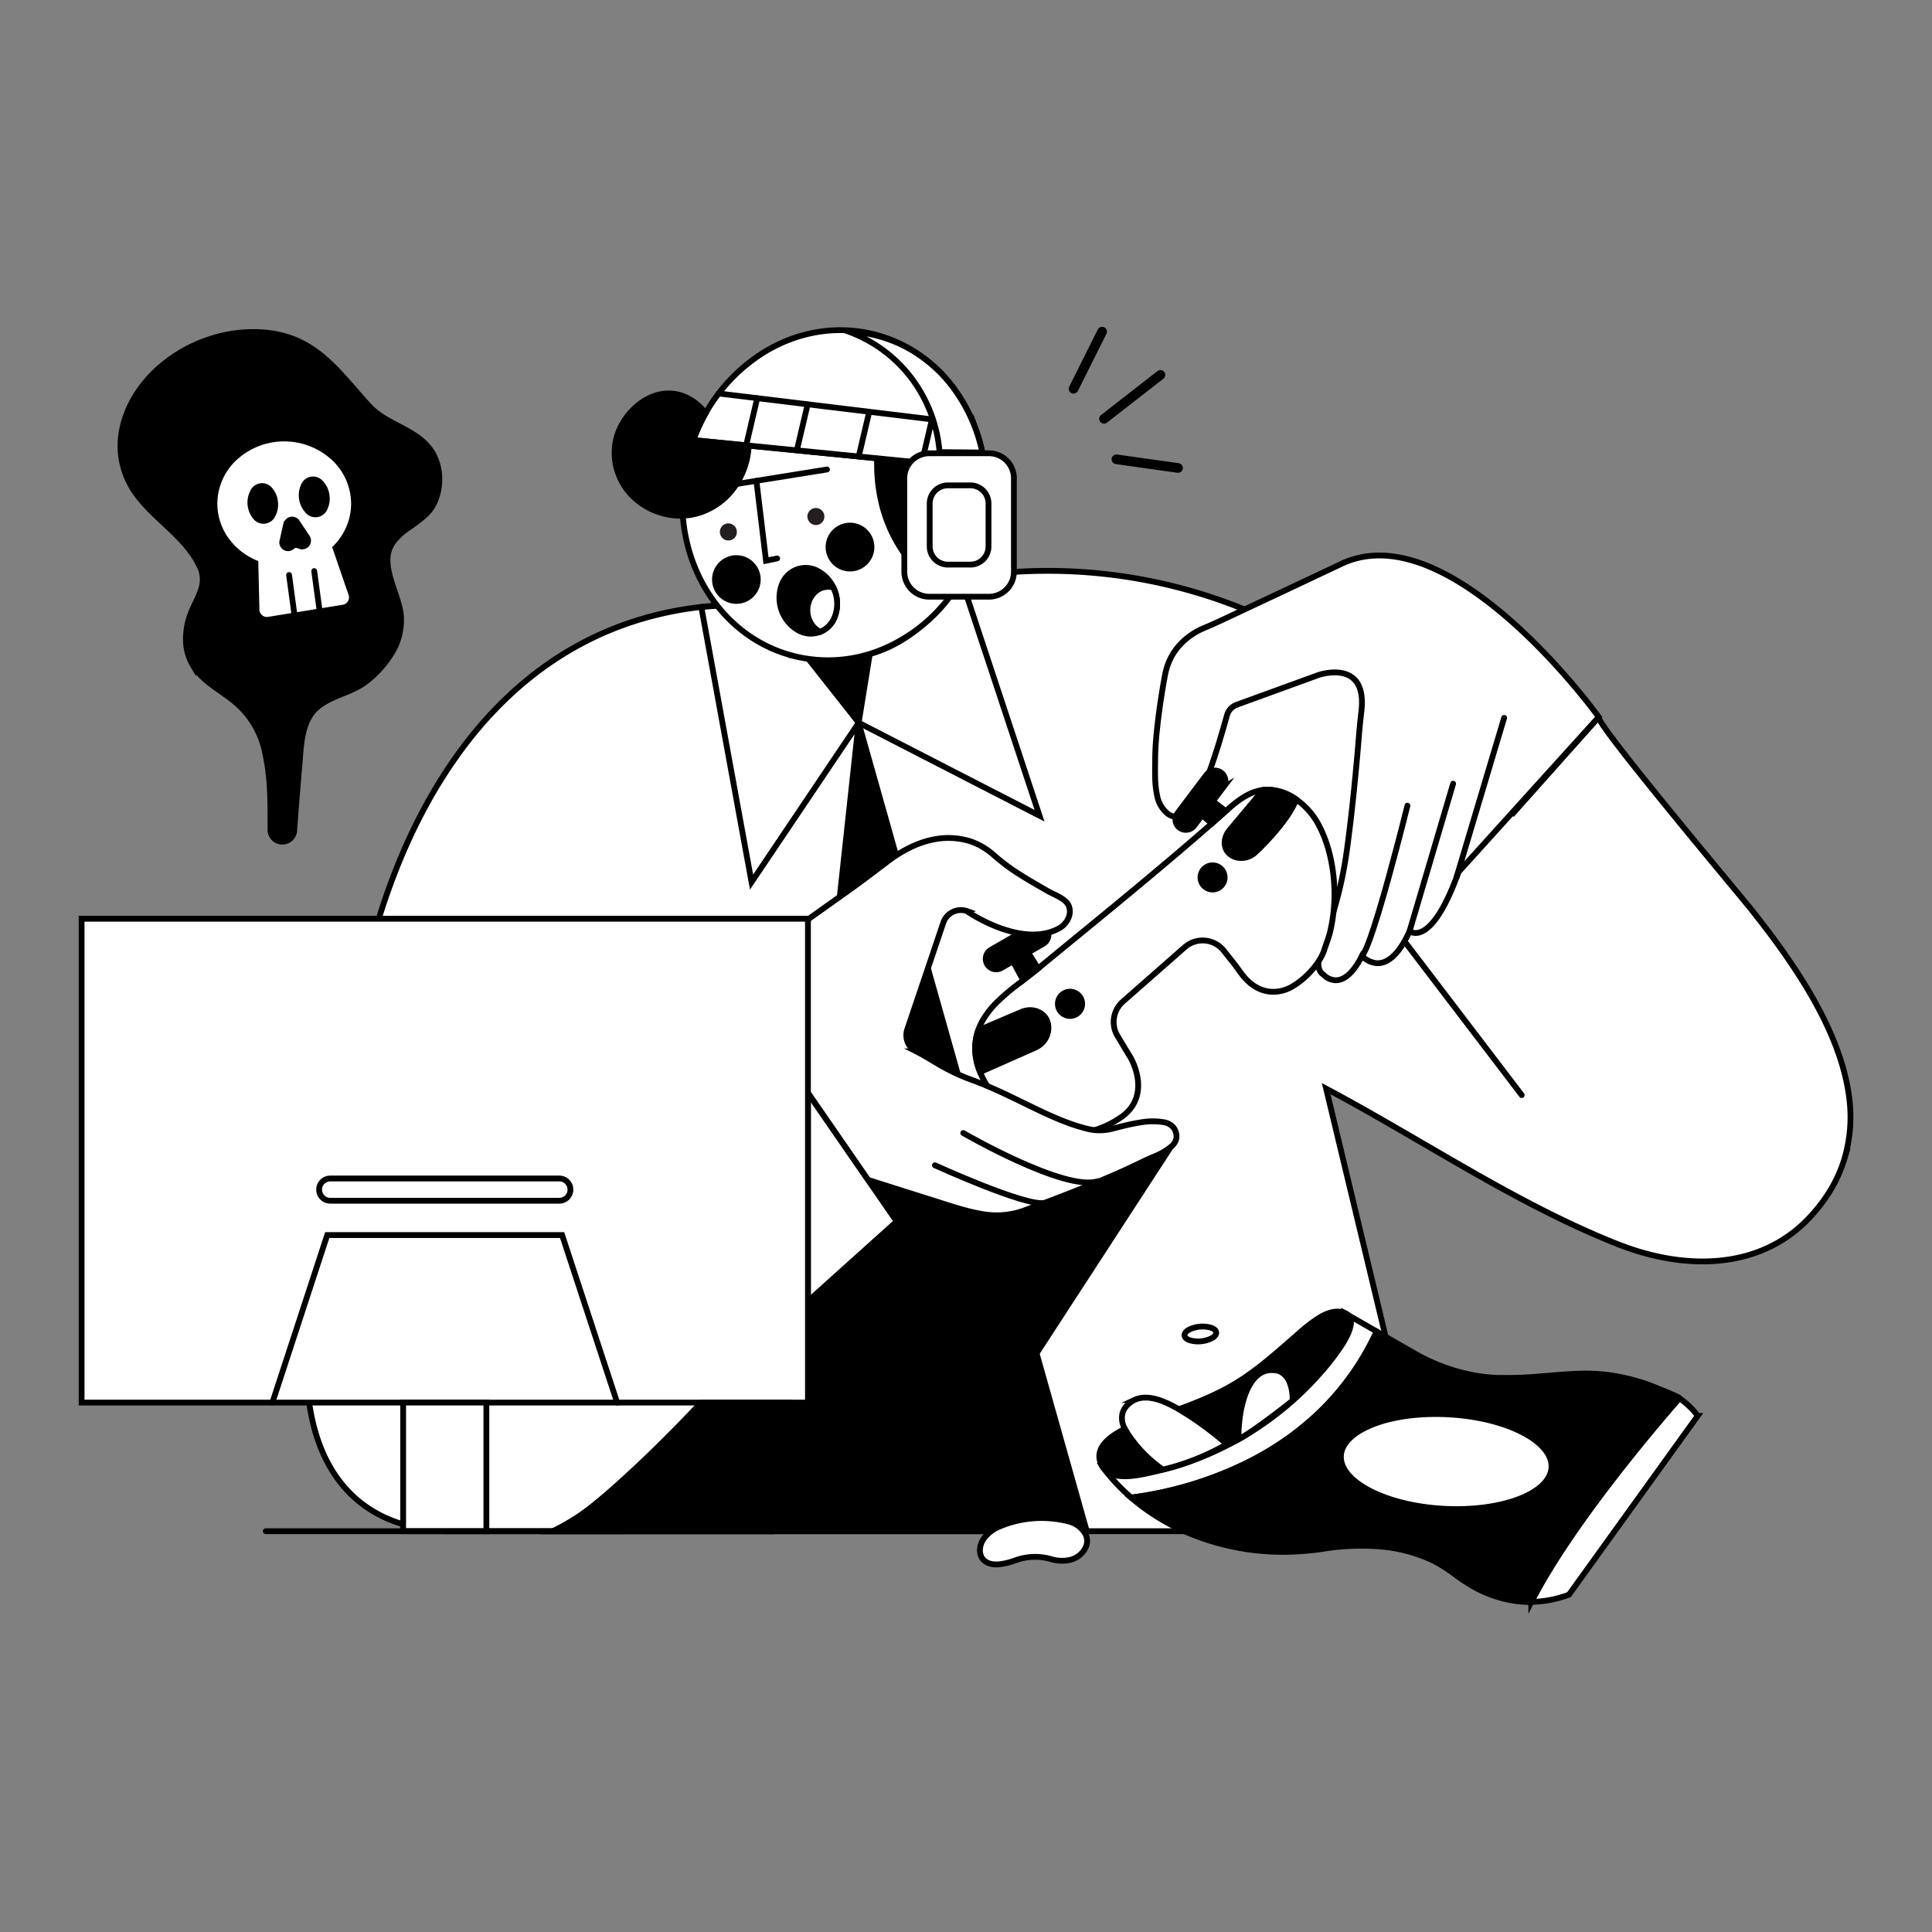 <svg id="Layer_1" data-name="Layer 1" xmlns="http://www.w3.org/2000/svg" viewBox="0 0 1000 1000"><rect x="0" y="0" width="1000" height="1000" fill="#808080" stroke="none"/><defs><style>.cls-1{fill:#fff;}.cls-1,.cls-2,.cls-3,.cls-4{stroke:#000;stroke-linecap:round;stroke-miterlimit:10;}.cls-1,.cls-2,.cls-4{stroke-width:3px;}.cls-3,.cls-4{fill:none;}.cls-3{stroke-width:5px;}.cls-5{fill:#231f20;}</style></defs><path class="cls-1" d="M957,567.08c-2.38-17.42-9.74-34.86-19.13-51.26s-20.83-31.76-31.34-45c-3.07-3.87-23.39-28.14-42.66-51.77s-37.49-46.61-36.33-47.91l-22.06,24.77-22.06,24.76c-11.52-11.34-24.19-25.46-39.27-39.89s-32.56-29.15-53.7-41.68q-5.82-3.43-11.56-6.64t-11.4-6.17a269.42,269.42,0,0,0-170.33-27l-49.54,5.63L398,310.56q-7.89.88-15.79,1.69t-15.8,1.55c-47,4.46-83.88,25.28-112.12,55.53s-47.78,69.95-60,112.17a845.67,845.67,0,0,0-23,106.53c-5.53,36-9.21,72.27-11.86,108.4,0,0-3,23,4.34,46.49s25.05,47.53,66.46,49.63H741.3L713.86,678c-13.73-57.27-27.45-114.53-27.45-114.53,24.76,13.17,49.75,28.32,75,42.71s50.87,28,76.82,38.13c16.55,6.45,34.62,9.85,51.79,8.19s33.46-8.37,46.45-22.14c9.27-9.83,15.13-20.2,18.29-30.84A76.65,76.65,0,0,0,957,567.08Z"/><polygon class="cls-2" points="418.19 340.82 434.19 339.67 450.19 338.53 447.31 356.31 444.43 374.09 431.31 357.45 418.19 340.82"/><path class="cls-2" d="M606,593.61l-34.74,53.44-34.75,53.44q-5-17.87-10.07-35.72l-10.08-35.71,44.82-17.73Z"/><path class="cls-2" d="M219.28,267.27a97,97,0,0,1-8.19,6.13,32.43,32.43,0,0,0-7.6,7.13c-4,5.52-3.27,12.09-1.41,18.73s4.86,13.33,5.39,19.09A32.11,32.11,0,0,1,203,337.58a54.73,54.73,0,0,1-13.3,15c-4,3.19-9,5.1-14,7.14S166,364,162.55,367.67s-5.26,9.05-6.19,14.53-1.08,11.2-1.58,16c-.1,1-.55,6.45-1.06,12.91s-1.09,13.92-1.46,18.91a6.08,6.08,0,0,1-6.1,5.6H146a6.06,6.06,0,0,1-6-6.09c0-7,.05-14.05-.34-21.05a114.81,114.81,0,0,0-2.87-20.8,45.74,45.74,0,0,0-5.13-12.61,46.25,46.25,0,0,0-8.63-10.52c-3.73-3.41-8.11-6.17-12.24-9.19s-8-6.28-10.76-10.69a26.13,26.13,0,0,1-3.8-13.51,36.76,36.76,0,0,1,2.61-13.91c1.68-4.29,3.92-8,5.16-11.89a15.85,15.85,0,0,0-.84-12.63c-3.61-7.45-9.27-13.31-15.24-19s-12.25-11.09-17.1-17.71a42,42,0,0,1-7.6-33.73c2.21-11.26,8.63-22,17.66-30.5A74.19,74.19,0,0,1,107.19,176a71.24,71.24,0,0,1,30.44-3.83c13,1.28,22.29,6.32,30.35,13.25s14.89,15.78,23,24.66c4.66,5.14,11.13,8.18,17.32,11.49s12.12,6.9,15.69,13.11a26.77,26.77,0,0,1,3.39,12.3,29,29,0,0,1-2.4,12.76,20.55,20.55,0,0,1-2.5,4.2A24.59,24.59,0,0,1,219.28,267.27Z"/><path class="cls-2" d="M562.5,792.55H399.12l22.56-208.41,22.57-208.42a.32.32,0,0,1,.62-.05l58.82,208.44Z"/><polyline class="cls-3" points="555.67 201.23 563.06 186.45 570.45 171.66"/><polyline class="cls-3" points="571.45 216.78 586.04 205.41 600.63 194.04"/><polyline class="cls-3" points="577.85 237.73 593.79 239.98 609.74 242.22"/><path class="cls-1" d="M173.66,283.59a33.42,33.42,0,0,0,7-10.39,31.63,31.63,0,0,0,2.57-12.51,32.59,32.59,0,0,0-10.58-23.85,37.94,37.94,0,0,0-51.07,0A32.55,32.55,0,0,0,111,260.69a32,32,0,0,0,5.91,18.51,35.74,35.74,0,0,0,15.3,12.22l.28,12.08.28,12.08a5.38,5.38,0,0,0,6.24,5.19l19.31-3.13,19.32-3.13a5.39,5.39,0,0,0,4.22-7.07l-4.12-11.92Z"/><polyline class="cls-4" points="149.62 297.62 151.04 308.1 152.46 318.59"/><polyline class="cls-4" points="162.64 295.58 164 305.64 165.37 315.7"/><path class="cls-2" d="M142.39,260a11.13,11.13,0,0,1-1.28,6.55,5.21,5.21,0,0,1-9,.84,11.83,11.83,0,0,1-1.19-12.75,5.21,5.21,0,0,1,9-.84A11.12,11.12,0,0,1,142.39,260Z"/><path class="cls-2" d="M169,256.19a11.15,11.15,0,0,1-.85,6.61,5.21,5.21,0,0,1-9,1.43,11.86,11.86,0,0,1-2-12.65,5.21,5.21,0,0,1,9-1.42A11.08,11.08,0,0,1,169,256.19Z"/><path class="cls-2" d="M148.17,271.22l-1,4.42-1,4.43a3,3,0,0,0,5,2.85,3,3,0,0,1,1.37-.74,3.06,3.06,0,0,1,1.56.06l.76.24.76.23a3,3,0,0,0,3.37-4.5l-2.66-4-2.66-4a3,3,0,0,0-5.38,1Z"/><path class="cls-1" d="M363,314.18l13,71.2,13,71.19,27.74-41.24,27.74-41.24-13.12-16.64-13.12-16.63a68.38,68.38,0,0,1-33.4-15.59,77.28,77.28,0,0,1-11.22-11.89l-5.31.42Z"/><path class="cls-1" d="M450.19,338.53l-2.88,17.78-2.88,17.78,46.81,24.07,46.82,24.07-20.52-62-20.52-62a84.5,84.5,0,0,1-11.46,16.84C477.84,324.06,466.13,334.13,450.19,338.53Z"/><polyline class="cls-4" points="787.64 566.82 757.67 527.5 727.7 488.18"/><path class="cls-1" d="M635.1,370.2a8.14,8.14,0,0,1,1.86-3.32,8.26,8.26,0,0,1,3.17-2.11l21.14-7.68,21.14-7.69s6.33-2.21,12.28-1,11.52,5.83,10,19.49c-.23,2.08-.47,4.16-.69,6.24s-.41,4.17-.58,6.26c-.51,6.38-1.33,15.87-2.4,26.59s-2.42,22.65-4,33.91a206.46,206.46,0,0,1-4.91,24.29,245.73,245.73,0,0,1-7.54,23.63,31.71,31.71,0,0,0-2.18,9.12c-.13,2.84.54,5.24,2.6,6.53a9.27,9.27,0,0,0,6.06,2.91c3.69.16,8.67-2.26,13.88-12.6a12,12,0,0,0,7.75,3.77c4.63.19,10.8-3,16.91-16.57,0,0,2.77,2.33,7.31-.32s10.87-10.3,18-30.26l36.3-40.14,36.31-40.13s-19.43-27-46-50.26-60.2-42.95-88.67-28.31L664.32,306,635.8,319.39c-2.12,1-4.23,2-6.35,2.95s-4.26,1.91-6.42,2.81a36.24,36.24,0,0,0-5.91,3.15,34.74,34.74,0,0,0-6.55,5.6l-.05.06-.06.05a30.35,30.35,0,0,0-4.78,7.16,33.06,33.06,0,0,0-2.66,8.2c-1,5.29-1.78,10.14-2.42,14.48s-1.12,8.19-1.49,11.46-.65,6.1-.85,9-.33,5.78-.35,8.89-.1,6.4,0,9.6a49.21,49.21,0,0,0,1.12,9.52,15.65,15.65,0,0,0,5,8.54,8.24,8.24,0,0,0,9.28,1c3.23-1.57,5.36-4.42,7-7.63a105.13,105.13,0,0,0,3.88-9.9c2.13-5.57,4.05-11.22,5.85-16.92S633.48,375.94,635.1,370.2Z"/><polyline class="cls-4" points="778.55 371.55 766.24 412.75 753.94 453.96"/><polyline class="cls-4" points="752.14 405.63 740.87 443.8 729.59 481.97"/><path class="cls-4" d="M728.5,417s-4.46,18-9.64,36.78-11.07,38.19-13.93,41"/><polygon class="cls-1" points="418.19 565.67 441.16 598.96 464.14 632.25 441.16 652.91 418.19 673.57 418.19 619.62 418.19 565.67"/><path class="cls-4" d="M363,726s-14.05,15.08-30.7,30.94S296.37,789.43,286,792.55"/><path class="cls-1" d="M516.28,518.47a113.78,113.78,0,0,1,10.06-8.61c3.49-2.71,7-5.3,10.16-7.9q11.31-9.3,22.65-18.57t22.62-18.6q12.29-10.17,24.47-20.46t24.15-20.84c4.13-3.64,8.32-7.72,13-10.66s9.77-4.75,15.76-3.86a28.67,28.67,0,0,1,13.4,6,37.42,37.42,0,0,1,9.58,11.23c4.45,8,7.1,17.66,8.11,27.51a86.1,86.1,0,0,1-1.77,28.62c-.41,1.65-.93,3.24-1.48,4.82s-1.12,3.16-1.63,4.77a27.11,27.11,0,0,1-3.35,6.4,42.43,42.43,0,0,1-13.3,12.41,19.28,19.28,0,0,1-9.4,2.62c-5,.08-11.34-1.93-17.1-9.86-1.43-2-2.84-3.93-4.34-5.83l-.8-1-3.58-4.52a14,14,0,0,0-20.3-1.83l-16,14.06-16,14.06a14.06,14.06,0,0,0-2.76,17.77l3.47,5.77,3.47,5.78A32.19,32.19,0,0,1,589,559.27c.66,6.48-1,14.35-10.06,19.9a49.08,49.08,0,0,1-10.75,5.27,45.54,45.54,0,0,1-19.4,2.37c-10.53-1-22-7.11-30.58-15.74S503.92,551.25,504.89,540a28.87,28.87,0,0,1,3.73-11.8A44.82,44.82,0,0,1,516.28,518.47Z"/><path class="cls-2" d="M633.88,454.17a6.25,6.25,0,1,1-1.83-4.44A6.25,6.25,0,0,1,633.88,454.17Z"/><path class="cls-2" d="M560.12,519.57a6.28,6.28,0,1,1-1.84-4.43A6.26,6.26,0,0,1,560.12,519.57Z"/><path class="cls-2" d="M653.77,408.88l-8.54,10.23-8.55,10.22a10.78,10.78,0,0,0-2.69,5.49,8,8,0,0,0,.91,5.35A8.47,8.47,0,0,0,641,444a10.6,10.6,0,0,0,8.08-2.21c1.44-1.28,2.9-2.69,4.38-4.2s3-3.14,4.54-4.85a109.21,109.21,0,0,0,7.27-9,52,52,0,0,0,5.7-9.9,22.86,22.86,0,0,0-4.84-2.84A24.67,24.67,0,0,0,653.77,408.88Z"/><path class="cls-2" d="M506.3,533.33l11.18-4.77,11.18-4.76a11.86,11.86,0,0,1,3.54-.92,9.84,9.84,0,0,1,3.62.3,10.19,10.19,0,0,1,3,1.34,8.68,8.68,0,0,1,2.27,2.21,9,9,0,0,1,1.56,4.73,11,11,0,0,1-3.5,8.6,12.6,12.6,0,0,1-3.53,2.31l-14.16,6.27-14.16,6.26a26.84,26.84,0,0,1-2-6.47A28.38,28.38,0,0,1,506.3,533.33Z"/><path class="cls-2" d="M633.2,407.51l-7.54,9.94-7.54,9.93a5.41,5.41,0,0,1-7.59,1.05h0a5.41,5.41,0,0,1-1-7.6L617,410.9l7.53-9.94a5.44,5.44,0,0,1,7.6-1h0a5.42,5.42,0,0,1,1,7.59Z"/><path class="cls-2" d="M539.93,488.53l-10.8,6.24L518.33,501a5.41,5.41,0,0,1-7.4-2h0a5.42,5.42,0,0,1,2-7.4l10.8-6.24,10.81-6.23a5.42,5.42,0,0,1,7.4,2h0a5.41,5.41,0,0,1-2,7.4Z"/><polygon class="cls-2" points="537.32 501.28 533.47 504.31 529.63 507.34 526.95 502.45 524.28 497.56 528.22 495.29 532.16 493.02 534.74 497.15 537.32 501.28"/><polygon class="cls-2" points="634.47 419.84 630.85 423.05 627.23 426.26 624.8 424.17 622.37 422.08 625.12 418.45 627.87 414.83 631.17 417.33 634.47 419.84"/><path class="cls-1" d="M500.46,471.64a83,83,0,0,0,16.71,8.53c9.58,3.56,21.61,5.72,31.41.11a10.93,10.93,0,0,0,4.44-5.16,7.9,7.9,0,0,0,0-6.67c-.88-1.73-2.74-3.08-4.78-4.22s-4.27-2.09-5.89-3c-4.74-2.73-9.61-5.49-14.31-8.48a101.53,101.53,0,0,1-13.34-9.9,39.29,39.29,0,0,0-6.3-4.61,32.45,32.45,0,0,0-7.16-3.08,38.11,38.11,0,0,0-17.83-.69c-7.09,1.35-15.24,4.76-24.21,11.6q-5.07,3.87-10.16,7.7c-3.4,2.54-6.82,5.06-10.28,7.52l-31.09,22.1-31.09,22.1L413,558.09l36.34,52.62,20.12,6.38,15.83,5c8.55,2.74,15.84,5.09,22.72,6.22a42.27,42.27,0,0,0,20.2-1.13l1-.32c.44-.16,1.09-.39,2.2-.81,24.93-9.2,38.66-15,47.7-19s13.41-6.48,19.6-9c.09,0,.51-.21,1.15-.52a27.27,27.27,0,0,0,2.43-1.33,28.58,28.58,0,0,0,4.14-2.91,7.26,7.26,0,0,0,2.43-3.93,7,7,0,0,0-.41-3.82,8.31,8.31,0,0,0-.91-1.73,8.12,8.12,0,0,0-5-2.92,31.08,31.08,0,0,0-6.13-.48,27.89,27.89,0,0,0-3,.13c-1,.1-2.12.26-3.44.48-6.12,1-10.09,2.19-13.48,3a27,27,0,0,1-9.88.92c-.7-.07-1.39-.16-2.21-.32s-1.75-.38-2.94-.69c-9.45-2.49-18.52-6.7-28-11.29s-19.27-9.57-30.22-13.59a101.09,101.09,0,0,1-16.38-7.6c-4.24-2.43-7.87-4.82-12.67-7.27a9.37,9.37,0,0,1-4.6-11.32l9.33-27.63,9.32-27.63a9.66,9.66,0,0,1,12.34-6Z"/><path class="cls-4" d="M483.9,603.14s11.75,5.36,24.72,10.48,27.19,10,32.13,9"/><path class="cls-4" d="M498.58,586.46S511.7,594.07,527,601s32.67,13.16,41.25,10.39"/><path class="cls-1" d="M712.57,689.16l-8.44-4.84-8.45-4.84A203.73,203.73,0,0,1,570.2,758.33a54.37,54.37,0,0,0,3.7,5,96.88,96.88,0,0,0,11.58,11.78,190.53,190.53,0,0,0,61.79-18.91C671.84,743.57,697,722.91,712.57,689.16Z"/><path class="cls-1" d="M869.25,723.73c-7.1,8.1-21.2,24.56-36.06,43.94s-30.47,41.67-40.6,61.44a55,55,0,0,0,9.45-.91,58.88,58.88,0,0,0,10.05-2.79l33.3-46.26,33.29-46.25a20,20,0,0,0-2.12-2.77A41.59,41.59,0,0,0,869.25,723.73Z"/><path class="cls-2" d="M869.25,723.73c.24-.28-3.37-1.89-7.18-3.47s-7.82-3.15-8.37-3.35a106.18,106.18,0,0,0-17.75-4.7,90.32,90.32,0,0,0-18.3-1.2c-6.85.23-13.69.87-20.52,1.41a190.38,190.38,0,0,1-20.54.76l-1.17,0-1.15,0a91.69,91.69,0,0,1-21.83-3.89,99.27,99.27,0,0,1-20.36-8.84l-9.75-5.59-9.76-5.6c-15.58,33.75-40.73,54.41-65.3,67a190.53,190.53,0,0,1-61.79,18.91,111.15,111.15,0,0,0,24.56,16,126.91,126.91,0,0,0,56.34,12.06,143.29,143.29,0,0,0,18.72-1.61,123,123,0,0,1,28.83-1.2,79,79,0,0,1,27.77,7.28,75.57,75.57,0,0,1,11,6.9,97.94,97.94,0,0,0,10.82,7.11,65.16,65.16,0,0,0,14.08,5.58,57.08,57.08,0,0,0,15,1.91c10.13-19.77,25.74-42.06,40.6-61.44S862.15,731.83,869.25,723.73Z"/><path class="cls-1" d="M803.05,759.58c-.38,6.74-6.83,12.49-16.94,16.35s-23.88,5.82-38.93,5-28.52-4.34-38.13-9.31-15.37-11.41-15-18.15S700.88,741,711,737.09s23.89-5.82,38.94-5,28.52,4.34,38.13,9.31S803.43,752.85,803.05,759.58Z"/><path class="cls-1" d="M629.5,689.68c.1,1-.73,2.08-2.15,2.91a15.81,15.81,0,0,1-11.59,1.11c-1.55-.54-2.55-1.4-2.65-2.45s.72-2.08,2.14-2.91a15.82,15.82,0,0,1,11.59-1.11C628.39,687.77,629.4,688.63,629.5,689.68Z"/><path class="cls-1" d="M553.42,787.57a56.25,56.25,0,0,0-37.25,3.07,19.08,19.08,0,0,0-6.18,4.77,10.83,10.83,0,0,0-2.78,7.13,8.26,8.26,0,0,0,.34,2.26,6.16,6.16,0,0,0,1.19,2.2c2,2.36,5,2.93,8.19,2.7a35.24,35.24,0,0,0,8.84-2.14,30.91,30.91,0,0,1,3.44-1,29.91,29.91,0,0,1,4.26-.64,30.39,30.39,0,0,1,5.88.12,31.17,31.17,0,0,1,4.34.85,19.5,19.5,0,0,0,9.46.65,12.17,12.17,0,0,0,7.1-4c2.91-3.47,3-6.93,1.43-9.8A14,14,0,0,0,553.42,787.57Z"/><polygon class="cls-1" points="418.19 725.98 230.21 725.98 42.24 725.98 42.24 600.76 42.24 475.53 230.21 475.53 418.19 475.53 418.19 600.76 418.19 725.98"/><path class="cls-2" d="M610.26,729.38c-2.26.83-4.55,1.63-6.84,2.41s-4.59,1.55-6.9,2.31c-4.33,1.41-12.5,4-18.82,8S566.93,751.28,570,758l.08.17.08.17c2.3,4.65,7.41,5.89,12.9,5.76s11.36-1.64,15.17-2.51A159.41,159.41,0,0,0,644.44,743a161.6,161.6,0,0,0,38.37-31.75A124.08,124.08,0,0,0,695,695.44c4.28-7,6.63-13.91.68-16-4.09-1.41-8.52,0-12.62,2.45a76.22,76.22,0,0,0-10.69,8.22c-4.64,4-9.25,8.12-14,12.08a170.65,170.65,0,0,1-14.67,11.2,117.56,117.56,0,0,1-16.24,9C621.84,725,616,727.28,610.26,729.38Z"/><path class="cls-1" d="M641,745c0-9.23,1.32-17.42,3.71-23.64s5.88-10.45,10.28-11.75a9.84,9.84,0,0,1,2-.39,11,11,0,0,1,2.36,0,8.41,8.41,0,0,1,1.76.21,7.43,7.43,0,0,1,1.38.46,10.13,10.13,0,0,1,5,5.59A22.75,22.75,0,0,1,669,725s-4.74,3.8-10.61,8.2S645.54,742.62,641,745Z"/><path class="cls-1" d="M635.06,747.5s-2.3-2-5.65-4.68-7.72-6-11.88-8.74-9.58-6.26-14.95-8.47-10.8-3.15-15.39-1a13.9,13.9,0,0,0-2.8,1.85,10.42,10.42,0,0,0-3.36,4.93,10.68,10.68,0,0,0,1,7.7,44.55,44.55,0,0,0,4.66,7.13,65,65,0,0,0,9.93,10.36c3,2.55,5.22,4,5.26,4.08h0c2.85-.67,5.92-1.5,9.16-2.54s6.64-2.28,10.17-3.76c2.61-1.11,5.08-2.25,7.38-3.41S633.06,748.66,635.06,747.5Z"/><polyline class="cls-4" points="140.99 725.98 155.19 682.63 169.38 639.27 230.16 639.27 290.95 639.27 305.19 682.63 319.44 725.98"/><path class="cls-4" d="M289.5,621.5H170.93a5.75,5.75,0,0,1-5.75-5.75h0a5.75,5.75,0,0,1,5.75-5.76H289.5a5.75,5.75,0,0,1,5.75,5.76h0a5.75,5.75,0,0,1-5.75,5.75Z"/><polygon class="cls-1" points="251.75 792.55 230.21 792.55 208.67 792.55 208.67 759.27 208.67 725.98 230.21 725.98 251.75 725.98 251.75 759.27 251.75 792.55"/><polyline class="cls-1" points="137.56 792.55 230.21 792.55 322.87 792.55"/><path class="cls-2" d="M509.76,242.74,481.89,240,454,237.22a85.61,85.61,0,0,0,2.09,22.44,74.76,74.76,0,0,0,24.66,40.75A77,77,0,0,0,492,308.36a90.88,90.88,0,0,0,9.51-15.94,94.77,94.77,0,0,0,8.64-34.17A91.94,91.94,0,0,0,509.76,242.74Z"/><path class="cls-1" d="M472.94,292.72a72.78,72.78,0,0,1-5.45-7,76.14,76.14,0,0,1-6.29-11.08c-.84-1.83-1.74-4-2.61-6.42a74.31,74.31,0,0,1-2.4-8.22c-.44-1.88-.84-3.91-1.18-6.08s-.63-4.49-.81-6.94c-.13-1.77-.2-3.46-.23-5.09s0-3.18,0-4.65l-47.56-4.72-47.56-4.71q-.94,2.58-1.75,5.25c-.53,1.78-1,3.59-1.45,5.43-5.41,23.06-1.8,45.94,8.42,64.28s27.05,32.15,48.05,37.08a72.8,72.8,0,0,0,44.21-3.6A84.12,84.12,0,0,0,492,308.36a83.86,83.86,0,0,1-7.22-4.77c-2.07-1.54-3.81-3-5.24-4.25-1.6-1.4-3-2.73-4.06-3.87S473.52,293.38,472.94,292.72Z"/><path class="cls-2" d="M450.37,287.05a11.11,11.11,0,1,1-.29-8.48A11.08,11.08,0,0,1,450.37,287.05Z"/><path class="cls-2" d="M391.93,302.49a11.08,11.08,0,1,1-1.37-8.37A11.07,11.07,0,0,1,391.93,302.49Z"/><path class="cls-5" d="M381.32,276.36a4.33,4.33,0,0,1-2,2.73,4.38,4.38,0,0,1-3.32.54,4.33,4.33,0,0,1-2.73-2,4.39,4.39,0,1,1,8-1.31Z"/><path class="cls-5" d="M426.6,268.37a4.42,4.42,0,0,1-5.29,3.28,4.43,4.43,0,0,1-2.73-2,4.39,4.39,0,1,1,8-1.32Z"/><polyline class="cls-4" points="378.99 250.88 403.51 246.94 428.03 243.01"/><polyline class="cls-4" points="391.52 248.87 394.01 269.54 396.49 290.22 399.38 289.64 402.26 289.05"/><path class="cls-1" d="M451.35,172.79c-19.33-4.54-38.83-.75-55.3,9.15a88.46,88.46,0,0,0-37.15,45.85l75.43,7.47,75.43,7.48a85.37,85.37,0,0,0-18.48-44.8A73,73,0,0,0,451.35,172.79Z"/><path class="cls-2" d="M387.54,230.63a40.26,40.26,0,0,1-8,22.3A35.27,35.27,0,0,1,361,265.72a32.43,32.43,0,0,1-8.5,1.2,35.33,35.33,0,0,1-24.65-9.8,31.65,31.65,0,0,1-9.14-16.71,31.33,31.33,0,0,1-.48-8.58,29.67,29.67,0,0,1,1.91-8.36,34.09,34.09,0,0,1,11.31-14.65c5.11-3.76,11.3-5.91,17.76-4.95a23.13,23.13,0,0,1,10.59,4.62,30.53,30.53,0,0,1,5.44,5.4q-1.12,2-2.22,4.15c-.74,1.46-1.46,3-2.16,4.63-.37.88-.73,1.75-1.06,2.6s-.64,1.69-.94,2.52l14.34,1.42Z"/><polyline class="cls-4" points="371.96 203.67 438.01 211.69 504.06 219.7"/><polyline class="cls-4" points="391.94 206.09 389.08 218.29 386.22 230.5"/><polyline class="cls-4" points="418 209.44 415.29 220.97 412.59 232.5"/><polyline class="cls-4" points="449.8 213.61 447.14 224.94 444.48 236.27"/><polyline class="cls-4" points="482.27 217.52 479.76 228.24 477.24 238.95"/><path class="cls-1" d="M438.74,171.47a72.06,72.06,0,0,1,23.71,14.12,71.53,71.53,0,0,1,11.76,13.58,72.68,72.68,0,0,1,6.64,12.39,71.55,71.55,0,0,1,4,12.59,73,73,0,0,1,1.45,9.86l11.07.11,11.08.1c-.28-1.39-.66-3.07-1.18-5s-1.16-4.07-2-6.38a85,85,0,0,0-10.84-20.79,73.82,73.82,0,0,0-8-9.52,76.82,76.82,0,0,0-10.34-8.6,66.38,66.38,0,0,0-6.38-3.95A70.85,70.85,0,0,0,452,173.3,72.37,72.37,0,0,0,438.74,171.47Z"/><path class="cls-2" d="M432.21,306.19a18.82,18.82,0,0,1-.09,12.92,13.15,13.15,0,0,1-19.59,6.75,19.46,19.46,0,0,1-7.94-23.06,13.14,13.14,0,0,1,19.59-6.74A18.78,18.78,0,0,1,432.21,306.19Z"/><path class="cls-1" d="M432.21,306.19c-.12-.36-.26-.71-.4-1.05s-.29-.68-.45-1a10.36,10.36,0,0,0-1.34-.3,9.23,9.23,0,0,0-1.4-.11,10.07,10.07,0,0,0-7.56,3.54,12.9,12.9,0,0,0-3.14,8.56,13.2,13.2,0,0,0,1.86,6.82,11.21,11.21,0,0,0,4.79,4.38,13.81,13.81,0,0,0,7.66-8.22A18.8,18.8,0,0,0,432.21,306.19Z"/><path class="cls-1" d="M511.86,308.86H481a12.94,12.94,0,0,1-12.93-12.94V247.55A12.94,12.94,0,0,1,481,234.61h30.86a12.94,12.94,0,0,1,12.94,12.94v48.37a12.94,12.94,0,0,1-12.94,12.94Z"/><path class="cls-1" d="M502.24,292.24H490.63a9.41,9.41,0,0,1-9.42-9.41V260.64a9.41,9.41,0,0,1,9.42-9.41h11.61a9.39,9.39,0,0,1,9.41,9.41v22.19a9.39,9.39,0,0,1-9.41,9.41Z"/><path class="cls-2" d="M362.94,726.06h0l22.72,0,22.72,0h0s-.9,6.52-2.51,18.09-3.93,28.22-6.75,48.48H286c2.56-1.26,5.64-2.89,9.08-4.95a127.42,127.42,0,0,0,11.19-7.51c2-1.52,3.93-3.08,6.19-5.05s4.89-4.35,8.36-7.5c2.12-1.92,4.4-4,6.88-6.28s5.16-4.79,8.07-7.58c2-1.87,3.67-3.53,5-4.85s2.33-2.3,2.83-2.79c5.22-5.18,10-10.18,13.58-13.88S362.94,726.06,362.94,726.06Z"/></svg>